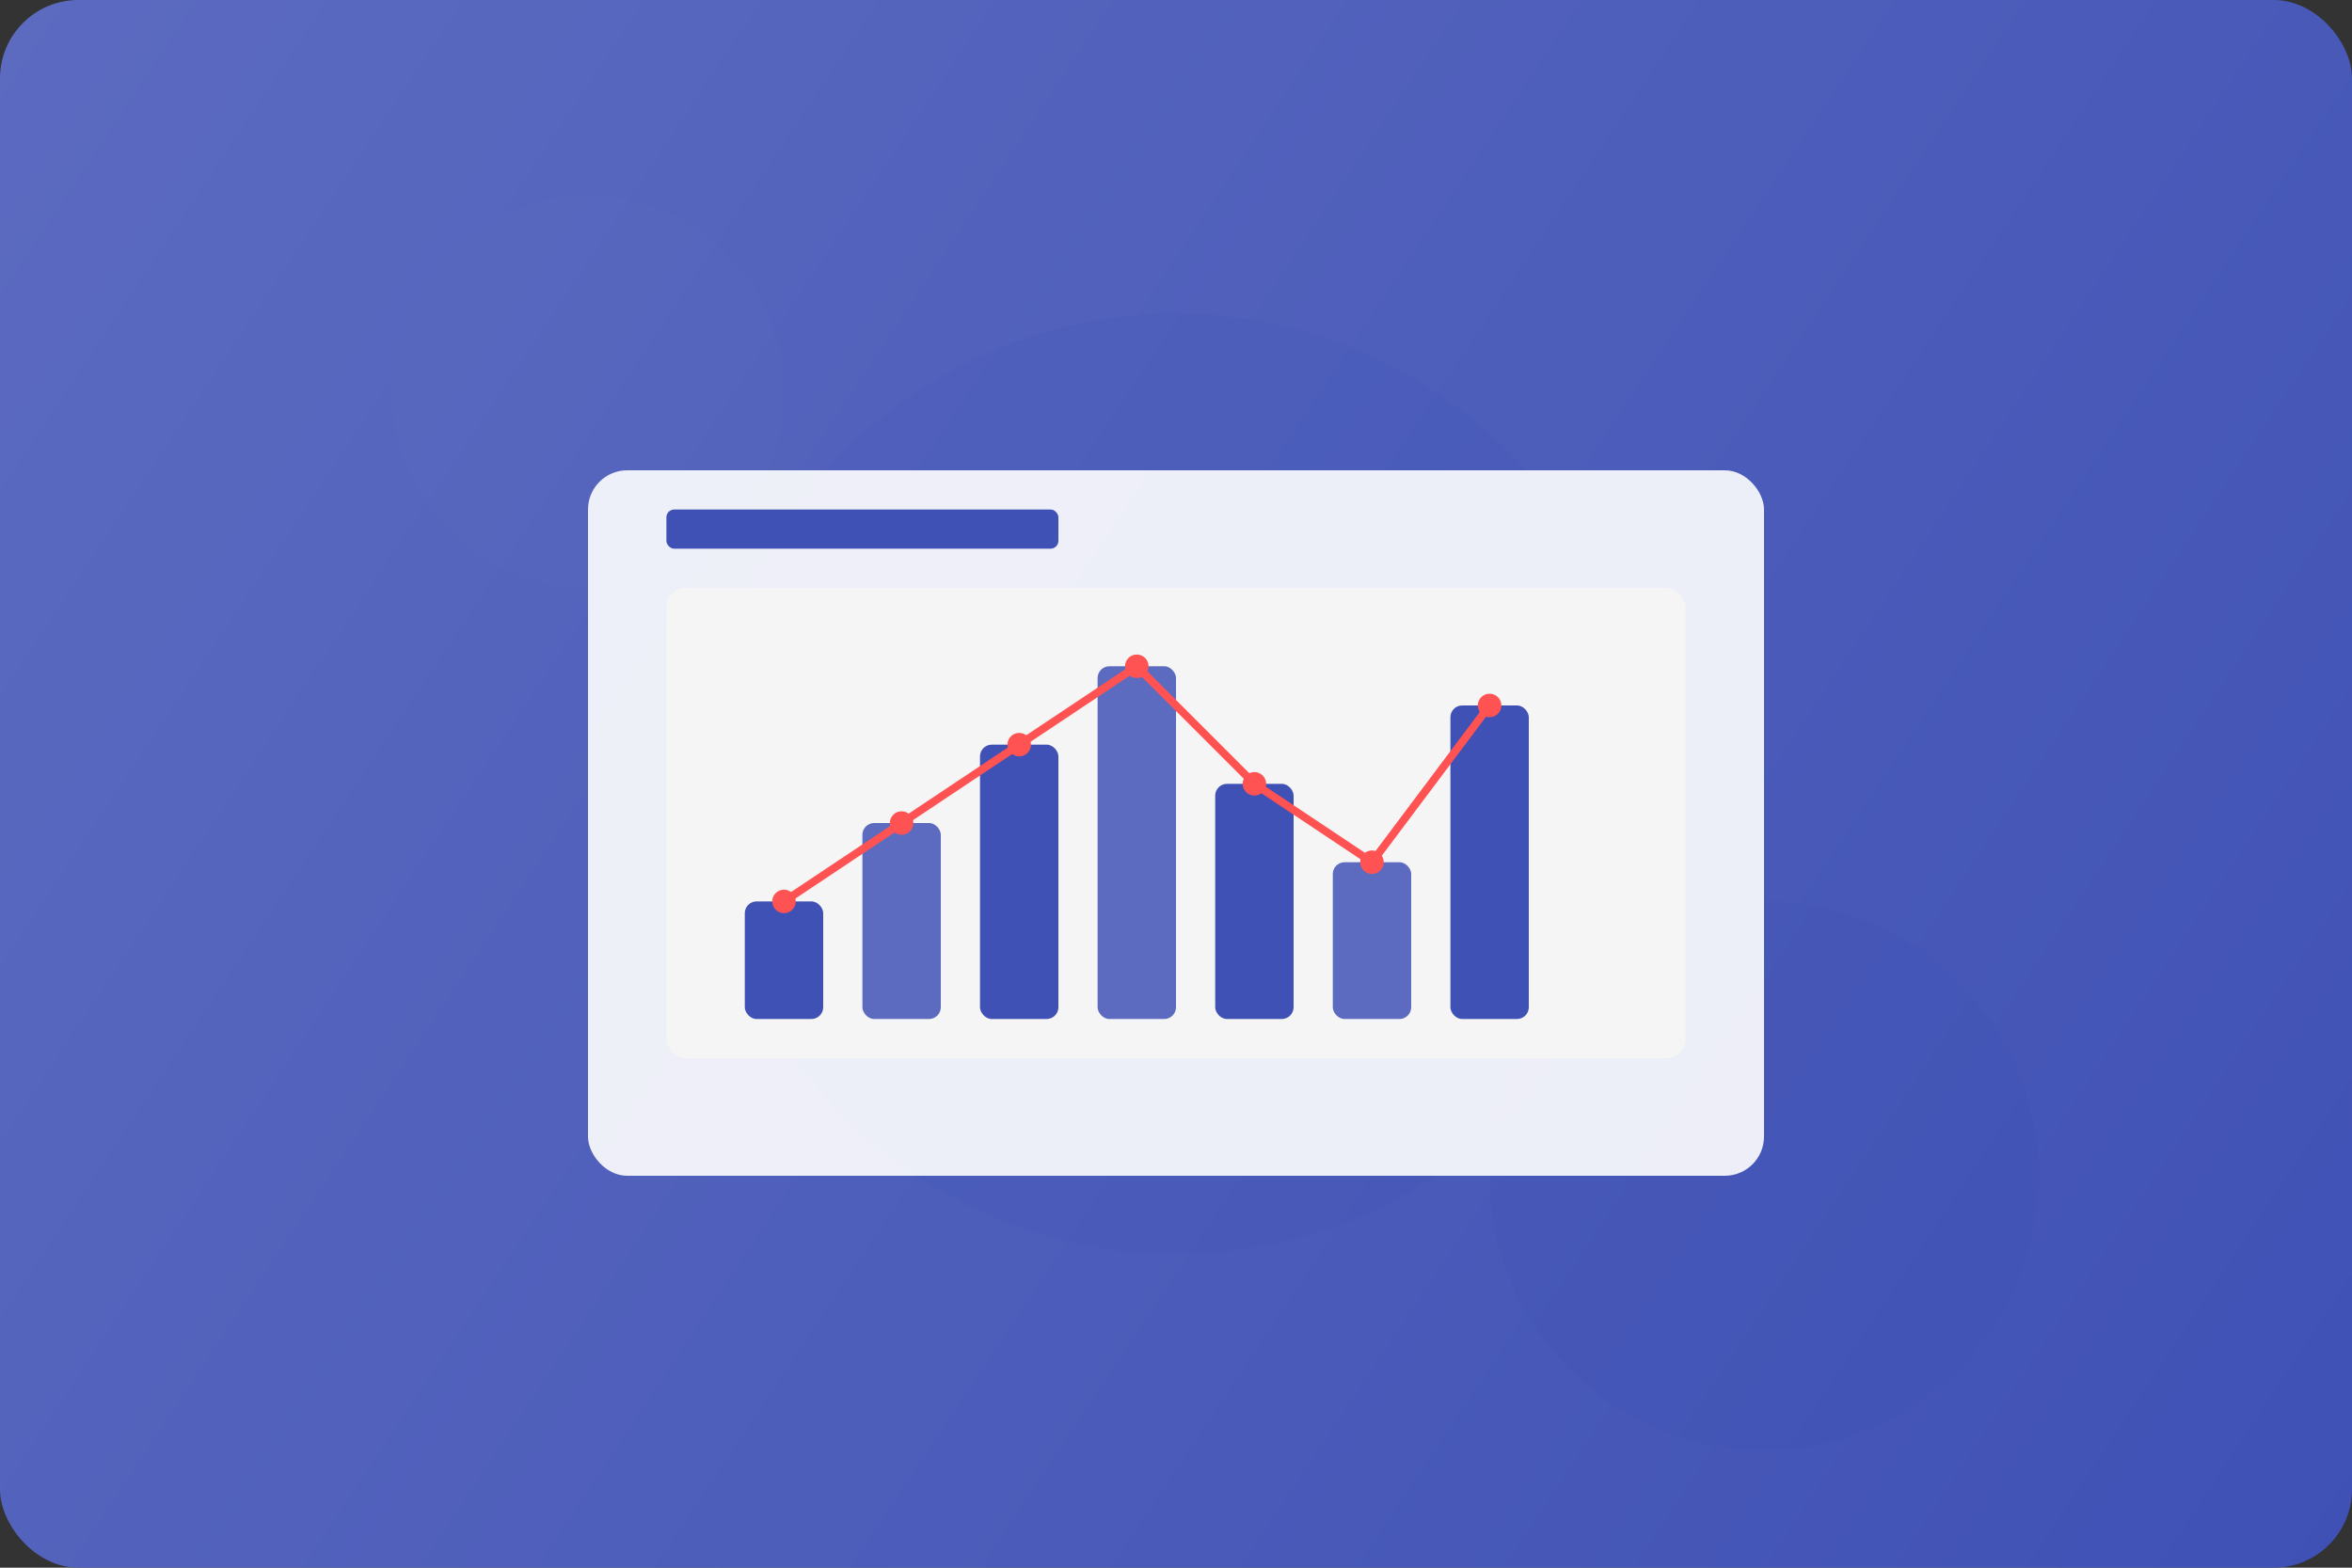 <?xml version="1.0" encoding="UTF-8"?>
<svg width="600" height="400" viewBox="0 0 600 400" fill="none" xmlns="http://www.w3.org/2000/svg">
  <rect x="0" y="0" width="600" height="400" fill="#333333" stroke="none"/>
  <!-- Background gradient -->
  <rect width="600" height="400" rx="20" fill="url(#paint0_linear)" />
  
  <!-- Decorative elements -->
  <circle cx="150" cy="100" r="50" fill="#5C6BC0" opacity="0.2" />
  <circle cx="450" cy="300" r="70" fill="#3F51B5" opacity="0.2" />
  <circle cx="300" cy="200" r="120" fill="#3949AB" opacity="0.1" />
  
  <!-- Dashboard elements -->
  <rect x="150" y="120" width="300" height="180" rx="10" fill="white" opacity="0.9" />
  
  <!-- Chart elements -->
  <rect x="170" y="150" width="260" height="120" rx="5" fill="#F5F5F5" />
  
  <!-- Chart bars -->
  <rect x="190" y="230" width="20" height="30" rx="3" fill="#3F51B5" />
  <rect x="220" y="210" width="20" height="50" rx="3" fill="#5C6BC0" />
  <rect x="250" y="190" width="20" height="70" rx="3" fill="#3F51B5" />
  <rect x="280" y="170" width="20" height="90" rx="3" fill="#5C6BC0" />
  <rect x="310" y="200" width="20" height="60" rx="3" fill="#3F51B5" />
  <rect x="340" y="220" width="20" height="40" rx="3" fill="#5C6BC0" />
  <rect x="370" y="180" width="20" height="80" rx="3" fill="#3F51B5" />
  
  <!-- Header -->
  <rect x="170" y="130" width="100" height="10" rx="2" fill="#3F51B5" />
  
  <!-- Data points -->
  <circle cx="200" cy="230" r="3" fill="#FF5252" />
  <circle cx="230" cy="210" r="3" fill="#FF5252" />
  <circle cx="260" cy="190" r="3" fill="#FF5252" />
  <circle cx="290" cy="170" r="3" fill="#FF5252" />
  <circle cx="320" cy="200" r="3" fill="#FF5252" />
  <circle cx="350" cy="220" r="3" fill="#FF5252" />
  <circle cx="380" cy="180" r="3" fill="#FF5252" />
  
  <!-- Line connecting data points -->
  <path d="M200 230 L230 210 L260 190 L290 170 L320 200 L350 220 L380 180" stroke="#FF5252" stroke-width="2" fill="none" />
  
  <!-- Gradient definition -->
  <defs>
    <linearGradient id="paint0_linear" x1="0" y1="0" x2="600" y2="400" gradientUnits="userSpaceOnUse">
      <stop stop-color="#5C6BC0" />
      <stop offset="1" stop-color="#3F51B5" />
    </linearGradient>
  </defs>
</svg> 